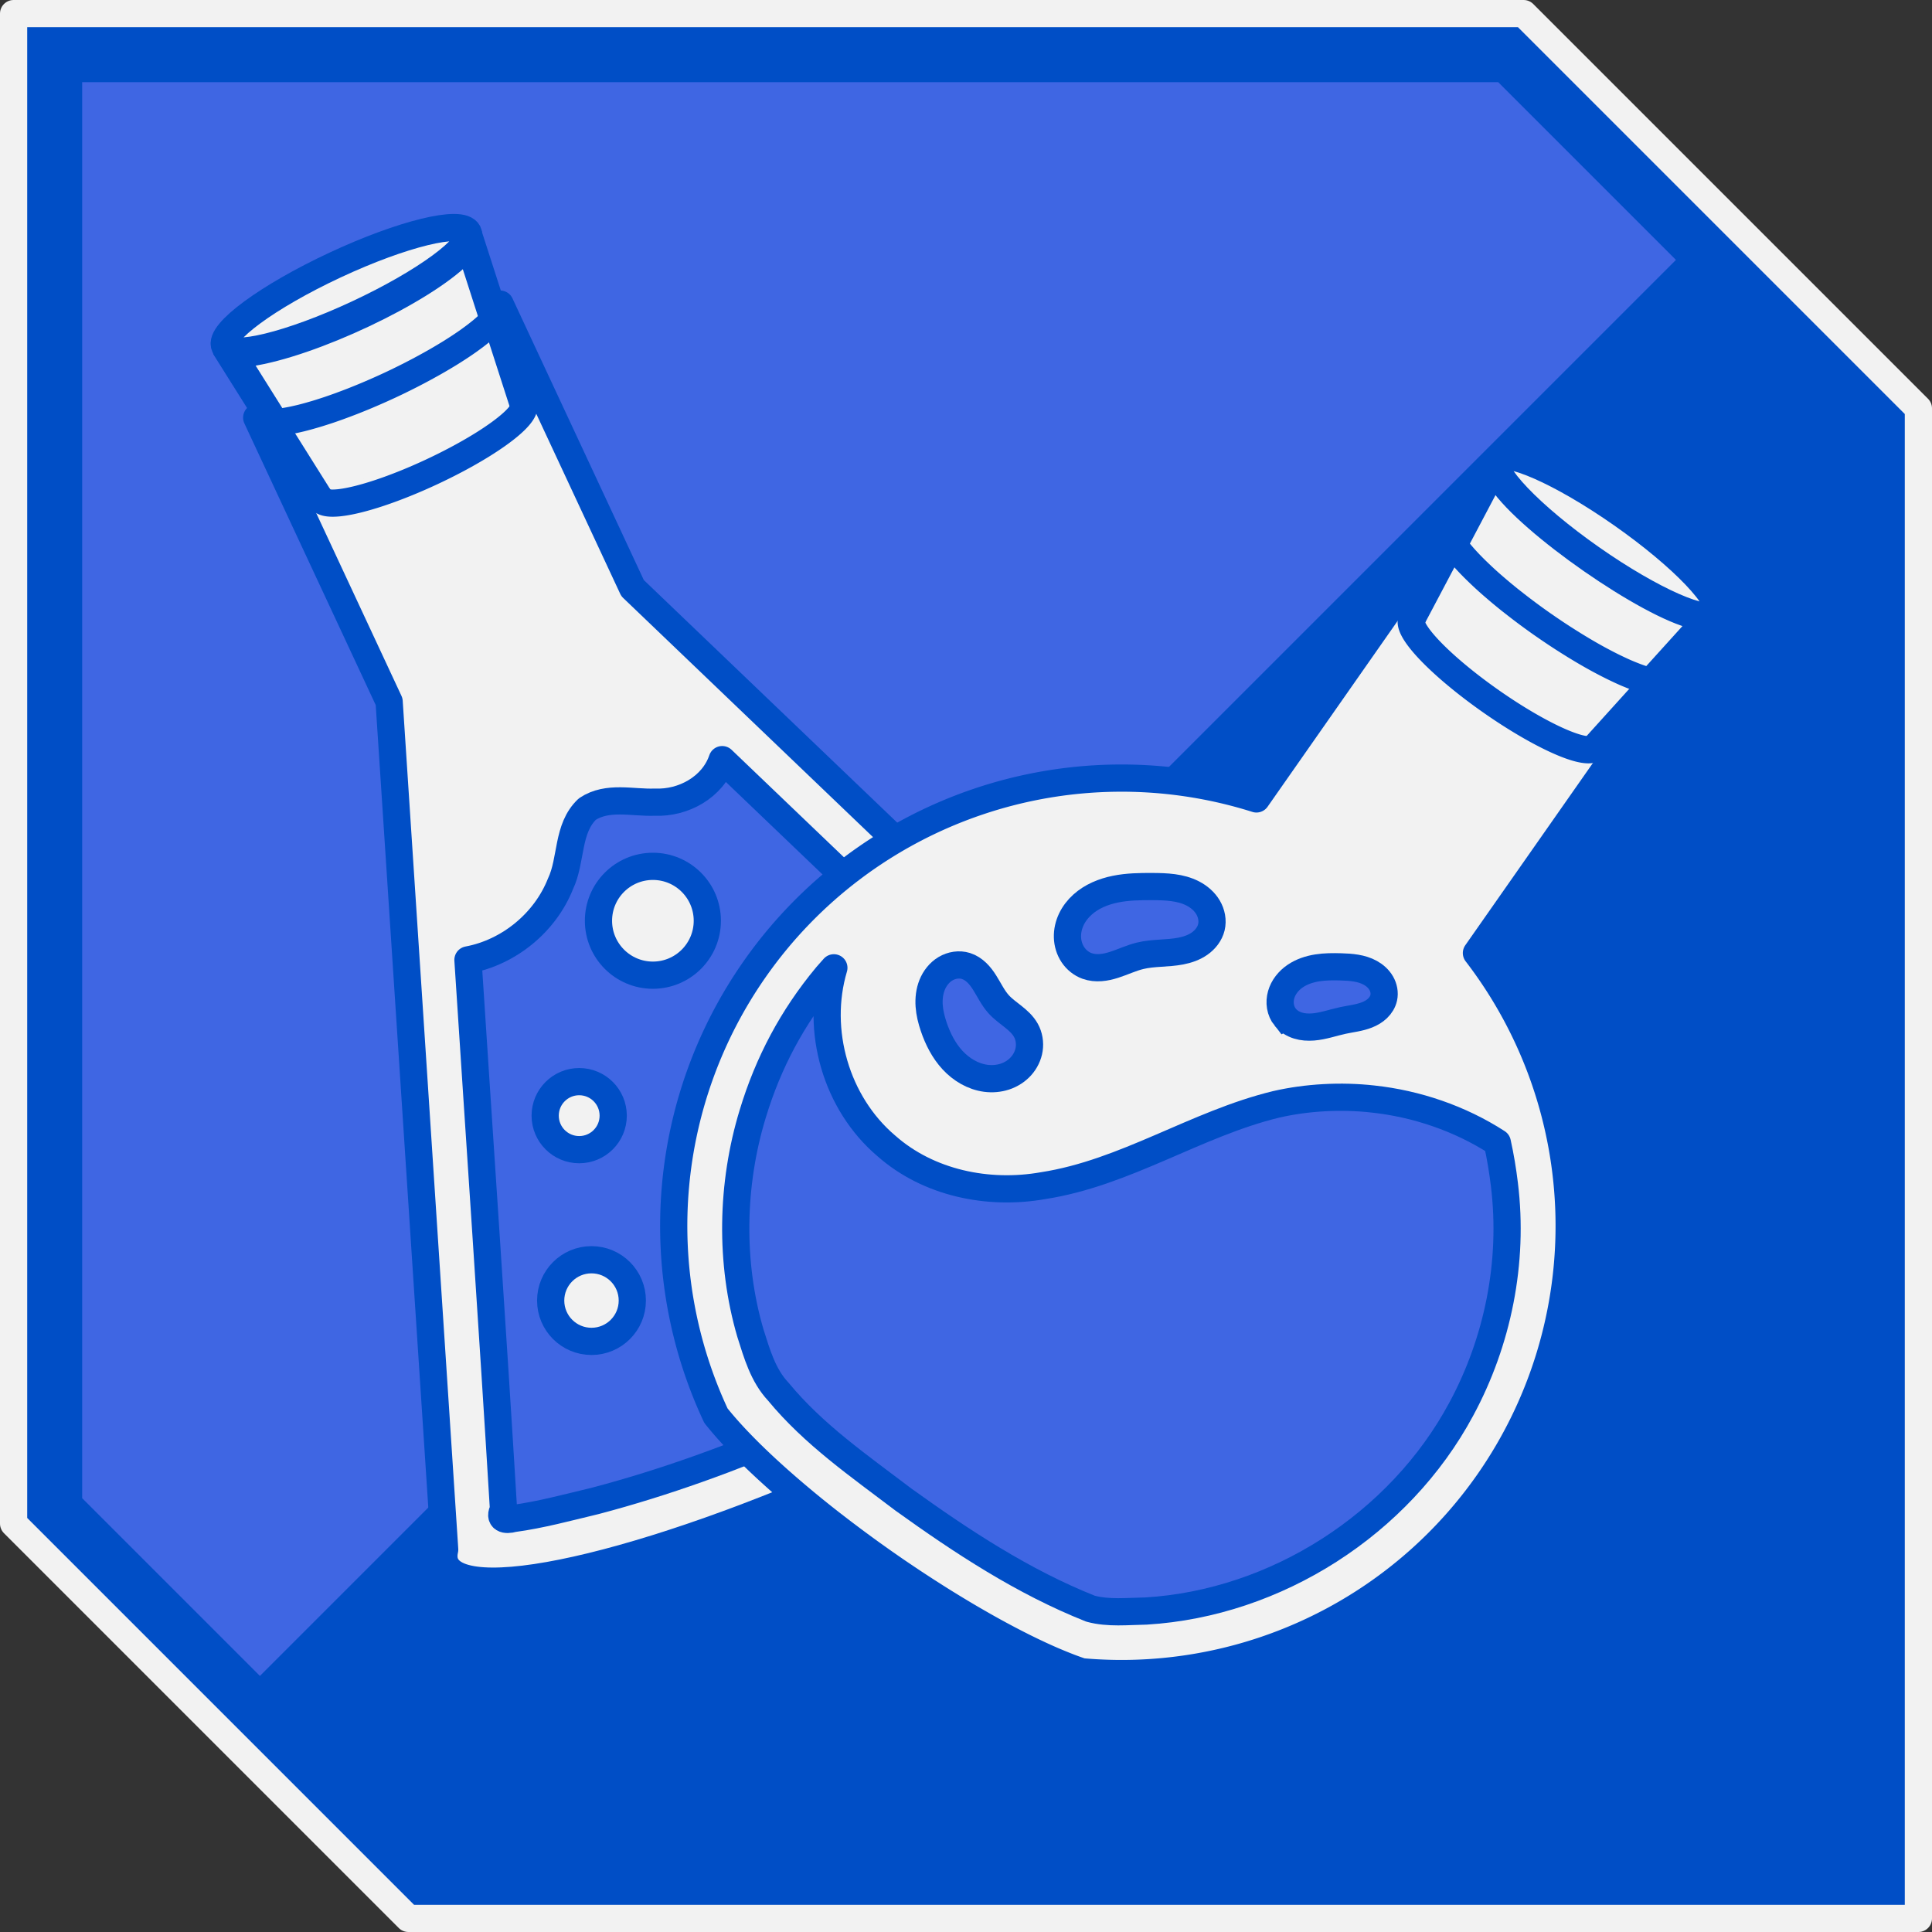 <?xml version="1.0" encoding="UTF-8" standalone="no"?>
<svg
   xmlns:dc="http://purl.org/dc/elements/1.1/"
   xmlns:cc="http://creativecommons.org/ns#"
   xmlns:rdf="http://www.w3.org/1999/02/22-rdf-syntax-ns#"
   xmlns:svg="http://www.w3.org/2000/svg"
   xmlns="http://www.w3.org/2000/svg"
   xmlns:sodipodi="http://sodipodi.sourceforge.net/DTD/sodipodi-0.dtd"
   xmlns:inkscape="http://www.inkscape.org/namespaces/inkscape"
   sodipodi:docname="P5 Scientific Icon.svg"
   inkscape:version="1.0 (4035a4fb49, 2020-05-01)"
   id="svg8"
   version="1.1"
   viewBox="0 0 142 142"
   height="142mm"
   width="142mm"
   inkscape:export-filename="C:\Users\Callisto Joaquim\Documents\images (non-memes)\Project Ages of War\Class Icons\P5 Scientific Icon.png"
   inkscape:export-xdpi="32"
   inkscape:export-ydpi="32">
  <rect x="0" y="0" width="142" height="142" fill="#333333" stroke="none"/>
  <defs
     id="defs2">
    <inkscape:path-effect
       lpeversion="1"
       is_visible="true"
       id="path-effect1398"
       effect="spiro" />
    <inkscape:path-effect
       lpeversion="1"
       is_visible="true"
       id="path-effect1394"
       effect="spiro" />
    <inkscape:path-effect
       lpeversion="1"
       is_visible="true"
       id="path-effect1386"
       effect="spiro" />
    <inkscape:path-effect
       lpeversion="1"
       is_visible="true"
       id="path-effect1374"
       effect="spiro" />
    <inkscape:path-effect
       lpeversion="1"
       is_visible="true"
       id="path-effect1362"
       effect="spiro" />
    <inkscape:path-effect
       effect="bspline"
       id="path-effect1277"
       is_visible="true"
       lpeversion="1"
       weight="33.333"
       steps="2"
       helper_size="0"
       apply_no_weight="true"
       apply_with_weight="true"
       only_selected="false" />
    <inkscape:path-effect
       only_selected="false"
       apply_with_weight="true"
       apply_no_weight="true"
       helper_size="0"
       steps="2"
       weight="33.333"
       lpeversion="1"
       is_visible="true"
       id="path-effect1273"
       effect="bspline" />
    <inkscape:path-effect
       effect="bspline"
       id="path-effect1269"
       is_visible="true"
       lpeversion="1"
       weight="33.333"
       steps="2"
       helper_size="0"
       apply_no_weight="true"
       apply_with_weight="true"
       only_selected="false" />
    <inkscape:path-effect
       only_selected="false"
       apply_with_weight="true"
       apply_no_weight="true"
       helper_size="0"
       steps="2"
       weight="33.333"
       lpeversion="1"
       is_visible="true"
       id="path-effect1206"
       effect="bspline" />
    <inkscape:path-effect
       lpeversion="1"
       is_visible="true"
       id="path-effect1200"
       effect="spiro" />
    <inkscape:path-effect
       only_selected="false"
       apply_with_weight="true"
       apply_no_weight="true"
       helper_size="0"
       steps="2"
       weight="33.333"
       lpeversion="1"
       is_visible="true"
       id="path-effect1152"
       effect="bspline" />
    <inkscape:path-effect
       effect="bspline"
       id="path-effect1148"
       is_visible="true"
       lpeversion="1"
       weight="33.333"
       steps="2"
       helper_size="0"
       apply_no_weight="true"
       apply_with_weight="true"
       only_selected="false" />
    <inkscape:path-effect
       only_selected="false"
       apply_with_weight="true"
       apply_no_weight="true"
       helper_size="0"
       steps="2"
       weight="33.333"
       lpeversion="1"
       is_visible="true"
       id="path-effect1144"
       effect="bspline" />
    <inkscape:path-effect
       lpeversion="1"
       is_visible="true"
       id="path-effect927"
       effect="spiro" />
    <inkscape:path-effect
       lpeversion="1"
       is_visible="true"
       id="path-effect923"
       effect="spiro" />
    <inkscape:path-effect
       lpeversion="1"
       is_visible="true"
       id="path-effect919"
       effect="spiro" />
    <inkscape:path-effect
       effect="bspline"
       id="path-effect890"
       is_visible="true"
       lpeversion="1"
       weight="33.333"
       steps="2"
       helper_size="0"
       apply_no_weight="true"
       apply_with_weight="true"
       only_selected="false" />
    <inkscape:path-effect
       only_selected="false"
       apply_with_weight="true"
       apply_no_weight="true"
       helper_size="0"
       steps="2"
       weight="33.333"
       lpeversion="1"
       is_visible="true"
       id="path-effect886"
       effect="bspline" />
    <inkscape:path-effect
       lpeversion="1"
       is_visible="true"
       id="path-effect872"
       effect="spiro" />
    <inkscape:path-effect
       lpeversion="1"
       is_visible="true"
       id="path-effect868"
       effect="spiro" />
    <inkscape:path-effect
       lpeversion="1"
       is_visible="true"
       id="path-effect860"
       effect="spiro" />
    <inkscape:path-effect
       lpeversion="1"
       is_visible="true"
       id="path-effect856"
       effect="spiro" />
    <inkscape:path-effect
       lpeversion="1"
       is_visible="true"
       id="path-effect852"
       effect="spiro" />
    <inkscape:path-effect
       lpeversion="1"
       is_visible="true"
       id="path-effect848"
       effect="spiro" />
  </defs>
  <sodipodi:namedview
     showguides="false"
     inkscape:snap-smooth-nodes="false"
     inkscape:object-nodes="false"
     inkscape:object-paths="false"
     inkscape:snap-intersection-paths="false"
     inkscape:snap-grids="true"
     inkscape:window-maximized="1"
     inkscape:window-y="-8"
     inkscape:window-x="-8"
     inkscape:window-height="1137"
     inkscape:window-width="1920"
     inkscape:bbox-nodes="false"
     inkscape:snap-others="true"
     inkscape:snap-bbox="true"
     inkscape:snap-object-midpoints="true"
     showgrid="false"
     inkscape:document-rotation="0"
     inkscape:current-layer="layer1"
     inkscape:document-units="mm"
     inkscape:cy="271.25136"
     inkscape:cx="243.78606"
     inkscape:zoom="1.25"
     inkscape:pageshadow="2"
     inkscape:pageopacity="0.0"
     borderopacity="1.0"
     bordercolor="#666666"
     pagecolor="#ffffff"
     id="base">
    <inkscape:grid
       originy="-19"
       originx="-19"
       spacingy="1"
       spacingx="1"
       units="mm"
       id="grid62"
       type="xygrid" />
  </sodipodi:namedview>
  <g
     transform="translate(-19,-19)"
     id="layer1"
     inkscape:groupmode="layer"
     inkscape:label="Calque 1">
    <path
       transform="matrix(-1,0,0,1,180,0)"
       d="M 49.016,20 20,49.016 V 160 H 130.982 L 160,130.982 V 20 Z"
       inkscape:original="M 49.015625 20 L 20 49.015625 L 20 160 L 130.98242 160 L 160 130.98242 L 160 20 L 49.015625 20 z "
       inkscape:radius="0"
       sodipodi:type="inkscape:offset"
       style="fill:#004ec6;fill-opacity:1;fill-rule:evenodd;stroke:#f2f2f2;stroke-width:2;stroke-linejoin:round;stroke-miterlimit:4;stroke-dasharray:none;stroke-opacity:1;paint-order:normal"
       id="path239" />
    <path
       transform="scale(0.265)"
       d="M 94.488,94.488 V 487.227 L 143.789,536.527 536.531,143.785 487.234,94.488 Z"
       style="fill:#3f66e3;fill-opacity:1;fill-rule:evenodd;stroke:none;stroke-width:7.559;stroke-linejoin:round;stroke-miterlimit:4;stroke-dasharray:none;stroke-opacity:1;paint-order:normal"
       id="path835" />
    <path
       id="path1413"
       d="m 45.345,55.518 c 4.668,-1.239 11.897,-5.227 11.897,-6.562 0,-0.171 -0.777,-2.724 -1.727,-5.673 -0.95,-2.949 -1.797,-5.581 -1.883,-5.849 l -0.155,-0.487 -0.677,0.677 c -2.801,2.801 -10.981,6.661 -15.506,7.317 l -1.164,0.169 3.335,5.311 3.335,5.311 0.748,0.033 c 0.411,0.018 1.22,-0.093 1.797,-0.246 z"
       style="fill:#f2f2f2;stroke:#004ec6;stroke-width:2;stroke-linecap:round;stroke-linejoin:round;stroke-miterlimit:4;stroke-dasharray:none;stroke-opacity:1" />
    <path
       sodipodi:nodetypes="ccccscccccccsscccsscccscsscccccccccccsccsccccscccssccsssssssssccccccccccccssccsccscscsccccccccccccsccscccccssssccscccc"
       d="m 55.759,41.351 9.734,20.875 45.12,43.192 c 0.38,0.194 0.643,0.445 0.787,0.753 1.539,3.293 -10.568,12.191 -27.04,19.872 -16.473,7.681 -31.071,11.237 -32.604,7.941 -0.144,-0.308 -0.168,-0.672 -0.072,-1.088 l -4.083,-62.326 -9.734,-20.875 c 0.006,0.016 0.016,0.035 0.026,0.051 0.01,0.016 0.023,0.033 0.037,0.047 0.014,0.016 0.026,0.03 0.043,0.044 0.016,0.014 0.034,0.026 0.052,0.039 0.02,0.014 0.038,0.023 0.06,0.036 0.02,0.008 0.043,0.023 0.065,0.033 0.023,0.01 0.048,0.02 0.074,0.03 0.026,0.01 0.054,0.016 0.082,0.023 0.03,0.006 0.058,0.014 0.088,0.02 0.03,0.006 0.063,0.014 0.096,0.016 0.034,0.006 0.068,0.01 0.104,0.014 0.036,0.002 0.073,0.006 0.111,0.01 0.038,0.002 0.077,0.002 0.117,0.006 0.04,7.6e-4 0.082,8.4e-4 0.124,4e-4 0.043,-4.4e-4 0.087,-0.002 0.132,-0.002 0.045,-10e-4 0.091,-0.002 0.138,-0.006 0.047,-0.002 0.095,-0.006 0.144,-0.01 0.049,-0.002 0.1,-0.01 0.151,-0.014 0.052,-0.006 0.104,-0.014 0.158,-0.02 0.053,-0.006 0.107,-0.014 0.162,-0.023 0.056,-0.006 0.112,-0.016 0.169,-0.026 0.058,-0.01 0.116,-0.02 0.175,-0.03 0.06,-0.01 0.12,-0.023 0.181,-0.034 0.062,-0.014 0.124,-0.023 0.187,-0.037 0.063,-0.014 0.126,-0.026 0.191,-0.042 0.065,-0.014 0.131,-0.03 0.198,-0.045 0.067,-0.016 0.134,-0.03 0.203,-0.048 0.068,-0.016 0.137,-0.035 0.206,-0.053 0.07,-0.016 0.141,-0.036 0.212,-0.056 0.071,-0.02 0.144,-0.039 0.216,-0.06 0.073,-0.02 0.147,-0.042 0.221,-0.064 0.074,-0.02 0.149,-0.043 0.225,-0.065 0.076,-0.023 0.153,-0.046 0.23,-0.07 0.077,-0.023 0.154,-0.049 0.232,-0.074 0.078,-0.026 0.157,-0.05 0.237,-0.076 0.079,-0.026 0.159,-0.051 0.24,-0.078 0.081,-0.026 0.162,-0.055 0.244,-0.084 0.081,-0.03 0.163,-0.057 0.245,-0.086 0.082,-0.03 0.165,-0.058 0.248,-0.088 0.083,-0.03 0.167,-0.062 0.251,-0.093 0.085,-0.03 0.169,-0.063 0.254,-0.094 0.085,-0.033 0.17,-0.064 0.255,-0.097 0.085,-0.033 0.171,-0.066 0.258,-0.099 0.086,-0.034 0.171,-0.068 0.258,-0.103 0.087,-0.034 0.174,-0.069 0.261,-0.105 0.087,-0.035 0.174,-0.071 0.262,-0.107 0.088,-0.036 0.176,-0.073 0.264,-0.11 0.088,-0.037 0.175,-0.074 0.263,-0.112 0.088,-0.037 0.176,-0.075 0.264,-0.114 0.088,-0.038 0.176,-0.076 0.263,-0.115 0.088,-0.039 0.176,-0.078 0.264,-0.117 0.088,-0.039 0.177,-0.08 0.265,-0.12 0.088,-0.04 0.176,-0.08 0.264,-0.121 0.036,-0.016 0.072,-0.034 0.108,-0.05 0.088,-0.041 0.175,-0.083 0.263,-0.124 0.087,-0.041 0.174,-0.082 0.261,-0.124 0.087,-0.043 0.174,-0.085 0.261,-0.128 0.087,-0.043 0.173,-0.085 0.26,-0.127 0.086,-0.043 0.171,-0.086 0.257,-0.129 0.085,-0.043 0.171,-0.085 0.255,-0.129 0.085,-0.043 0.169,-0.088 0.254,-0.132 0.084,-0.043 0.167,-0.087 0.251,-0.13 0.083,-0.045 0.167,-0.089 0.249,-0.133 0.082,-0.044 0.164,-0.088 0.246,-0.132 0.082,-0.045 0.163,-0.09 0.243,-0.134 0.081,-0.044 0.161,-0.088 0.24,-0.133 0.08,-0.044 0.158,-0.089 0.237,-0.133 0.078,-0.044 0.156,-0.088 0.233,-0.133 0.077,-0.045 0.154,-0.09 0.23,-0.135 0.076,-0.044 0.151,-0.089 0.225,-0.133 0.074,-0.045 0.148,-0.089 0.221,-0.133 0.073,-0.044 0.146,-0.088 0.218,-0.132 0.071,-0.044 0.142,-0.088 0.212,-0.133 0.07,-0.044 0.139,-0.088 0.207,-0.132 0.069,-0.044 0.137,-0.087 0.204,-0.131 0.067,-0.043 0.133,-0.087 0.198,-0.13 0.065,-0.043 0.129,-0.086 0.191,-0.129 0.063,-0.043 0.126,-0.086 0.188,-0.129 0.062,-0.042 0.122,-0.084 0.181,-0.126 0.06,-0.043 0.118,-0.085 0.175,-0.127 0.057,-0.041 0.114,-0.083 0.169,-0.124 0.056,-0.041 0.11,-0.081 0.164,-0.122 0.053,-0.041 0.106,-0.082 0.157,-0.122 0.052,-0.04 0.103,-0.08 0.152,-0.12 0.049,-0.039 0.097,-0.078 0.145,-0.116 0.047,-0.039 0.093,-0.079 0.139,-0.117 0.045,-0.038 0.088,-0.076 0.131,-0.114 0.043,-0.038 0.085,-0.075 0.126,-0.112 0.041,-0.037 0.08,-0.073 0.118,-0.109 0.038,-0.036 0.075,-0.072 0.111,-0.108 0.036,-0.035 0.07,-0.07 0.103,-0.104 0.034,-0.034 0.066,-0.068 0.097,-0.102 0.033,-0.034 0.061,-0.068 0.09,-0.1 0.03,-0.033 0.056,-0.065 0.083,-0.097 0.026,-0.033 0.051,-0.063 0.074,-0.094 0.023,-0.03 0.046,-0.061 0.068,-0.092 0.02,-0.03 0.04,-0.059 0.058,-0.088 0.02,-0.03 0.037,-0.058 0.053,-0.087 0.016,-0.03 0.03,-0.056 0.044,-0.083 0.014,-0.026 0.026,-0.053 0.036,-0.079 0.008,-0.026 0.02,-0.052 0.03,-0.078 0.006,-0.023 0.016,-0.048 0.02,-0.072 0.006,-0.023 0.008,-0.047 0.014,-0.07 0.002,-0.023 0.002,-0.045 0.002,-0.066 8.6e-4,-0.023 4.6e-4,-0.043 -0.001,-0.063 -0.002,-0.02 -0.002,-0.041 -0.01,-0.06 -0.006,-0.02 -0.008,-0.038 -0.02,-0.055 -0.002,-0.006 -0.006,-0.016 -0.01,-0.023 z"
       style="display:inline;fill:#f2f2f2;stroke:#004ec6;stroke-width:2;stroke-linecap:round;stroke-linejoin:round;stroke-miterlimit:4;stroke-dasharray:none;stroke-opacity:1"
       id="path872" />
    <path
       sodipodi:open="true"
       d="m -15.027,68.466 a 8.226,1.645 0 0 1 -4.113,1.425 8.226,1.645 0 0 1 -8.226,0 8.226,1.645 0 0 1 -4.113,-1.425"
       sodipodi:arc-type="arc"
       sodipodi:end="3.1415927"
       sodipodi:start="0"
       sodipodi:ry="1.6452725"
       sodipodi:rx="8.2263622"
       sodipodi:cy="68.466293"
       sodipodi:cx="-23.253771"
       sodipodi:type="arc"
       transform="matrix(-0.906,0.423,0.423,0.906,0,0)"
       style="fill:#f2f2f2;stroke:#004ec6;stroke-width:2;stroke-linecap:round;stroke-linejoin:round;stroke-miterlimit:4;stroke-dasharray:none;stroke-opacity:1"
       id="ellipse957" />
    <ellipse
       transform="matrix(-0.906,0.423,0.423,0.906,0,0)"
       ry="1.974"
       rx="9.872"
       cy="55.304"
       cx="-23.254"
       id="ellipse959"
       style="fill:#f2f2f2;stroke:#004ec6;stroke-width:2;stroke-linecap:round;stroke-linejoin:round;stroke-miterlimit:4;stroke-dasharray:none;stroke-opacity:1" />
    <path
       style="fill:#f2f2f2;stroke:#004ec6;stroke-width:2;stroke-linecap:butt;stroke-linejoin:miter;stroke-opacity:1"
       d="m 57.466,48.747 -4.071,-12.624"
       id="path961" />
    <path
       style="fill:#f2f2f2;stroke:#004ec6;stroke-width:2;stroke-linecap:butt;stroke-linejoin:miter;stroke-opacity:1"
       d="m 35.501,44.467 7.054,11.234"
       id="path963" />
    <path
       d="m 72.08,74.832 c -0.689,2.031 -2.865,3.218 -4.944,3.125 -1.652,0.065 -3.468,-0.48 -4.964,0.506 -1.513,1.428 -1.14,3.731 -1.977,5.497 -1.131,2.85 -3.788,5.03 -6.801,5.592 0.87,13.463 1.798,26.925 2.613,40.389 -0.374,0.717 0.132,0.837 0.734,0.667 1.983,-0.266 4.008,-0.815 6.032,-1.3 10.194,-2.687 19.851,-7.238 29.138,-12.227 C 96.856,114.218 101.97,111.425 106,107.297 94.695,96.48 83.379,85.627 72.08,74.832 Z"
       style="fill:#3f66e3;fill-opacity:1;stroke:#004ec6;stroke-width:2;stroke-linecap:round;stroke-linejoin:round;stroke-miterlimit:4;stroke-dasharray:none;stroke-opacity:1"
       id="path1026" />
    <path
       id="path1415"
       d="m 140.279,69.137 4.239,-4.685 -0.883,-0.196 c -3.461,-0.77 -12.207,-6.856 -14.251,-9.917 l -0.582,-0.871 -2.965,5.615 -2.965,5.615 0.286,0.536 c 0.372,0.697 2.067,2.409 3.579,3.614 2.949,2.35 7.192,4.773 8.594,4.908 l 0.709,0.068 z"
       style="fill:#f2f2f2;stroke:#004ec6;stroke-width:2;stroke-linecap:round;stroke-linejoin:round;stroke-miterlimit:4;stroke-dasharray:none;stroke-opacity:1" />
    <path
       d="m 125.423,57.605 a 9.872,1.974 35 0 0 -0.03,0.05 9.872,1.974 35 0 0 -0.023,0.054 9.872,1.974 35 0 0 -0.016,0.06 9.872,1.974 35 0 0 -0.007,0.065 9.872,1.974 35 0 0 -0.002,0.069 9.872,1.974 35 0 0 0.007,0.073 9.872,1.974 35 0 0 0.013,0.079 9.872,1.974 35 0 0 0.02,0.082 9.872,1.974 35 0 0 0.026,0.088 9.872,1.974 35 0 0 0.033,0.092 9.872,1.974 35 0 0 0.04,0.097 9.872,1.974 35 0 0 0.047,0.099 9.872,1.974 35 0 0 0.055,0.105 9.872,1.974 35 0 0 0.061,0.108 9.872,1.974 35 0 0 0.067,0.112 9.872,1.974 35 0 0 0.074,0.117 9.872,1.974 35 0 0 0.082,0.12 9.872,1.974 35 0 0 0.088,0.124 9.872,1.974 35 0 0 0.095,0.126 9.872,1.974 35 0 0 0.101,0.131 9.872,1.974 35 0 0 0.108,0.134 9.872,1.974 35 0 0 0.115,0.136 9.872,1.974 35 0 0 0.12,0.14 9.872,1.974 35 0 0 0.124,0.143 9.872,1.974 35 0 0 0.133,0.145 9.872,1.974 35 0 0 0.137,0.148 9.872,1.974 35 0 0 0.143,0.152 9.872,1.974 35 0 0 0.15,0.153 9.872,1.974 35 0 0 0.154,0.156 9.872,1.974 35 0 0 0.16,0.158 9.872,1.974 35 0 0 0.165,0.159 9.872,1.974 35 0 0 0.17,0.163 9.872,1.974 35 0 0 0.174,0.164 9.872,1.974 35 0 0 0.179,0.165 9.872,1.974 35 0 0 0.184,0.167 9.872,1.974 35 0 0 0.189,0.168 9.872,1.974 35 0 0 0.194,0.169 9.872,1.974 35 0 0 0.197,0.169 9.872,1.974 35 0 0 0.201,0.172 9.872,1.974 35 0 0 0.205,0.173 9.872,1.974 35 0 0 0.208,0.171 9.872,1.974 35 0 0 0.211,0.173 9.872,1.974 35 0 0 0.215,0.173 9.872,1.974 35 0 0 0.22,0.172 9.872,1.974 35 0 0 0.221,0.173 9.872,1.974 35 0 0 0.223,0.173 9.872,1.974 35 0 0 0.226,0.173 9.872,1.974 35 0 0 0.228,0.172 9.872,1.974 35 0 0 0.23,0.172 9.872,1.974 35 0 0 0.233,0.171 9.872,1.974 35 0 0 0.234,0.17 9.872,1.974 35 0 0 0.235,0.169 9.872,1.974 35 0 0 0.237,0.168 9.872,1.974 35 0 0 0.099,0.069 9.872,1.974 35 0 0 0.238,0.164 9.872,1.974 35 0 0 0.239,0.165 9.872,1.974 35 0 0 0.24,0.162 9.872,1.974 35 0 0 0.24,0.162 9.872,1.974 35 0 0 0.241,0.158 9.872,1.974 35 0 0 0.241,0.158 9.872,1.974 35 0 0 0.24,0.153 9.872,1.974 35 0 0 0.24,0.153 9.872,1.974 35 0 0 0.239,0.149 9.872,1.974 35 0 0 0.239,0.149 9.872,1.974 35 0 0 0.236,0.143 9.872,1.974 35 0 0 0.235,0.142 9.872,1.974 35 0 0 0.235,0.139 9.872,1.974 35 0 0 0.231,0.135 9.872,1.974 35 0 0 0.23,0.132 9.872,1.974 35 0 0 0.229,0.129 9.872,1.974 35 0 0 0.226,0.125 9.872,1.974 35 0 0 0.223,0.121 9.872,1.974 35 0 0 0.221,0.117 9.872,1.974 35 0 0 0.218,0.115 9.872,1.974 35 0 0 0.214,0.109 9.872,1.974 35 0 0 0.212,0.107 9.872,1.974 35 0 0 0.209,0.102 9.872,1.974 35 0 0 0.204,0.097 9.872,1.974 35 0 0 0.201,0.095 9.872,1.974 35 0 0 0.196,0.09 9.872,1.974 35 0 0 0.192,0.085 9.872,1.974 35 0 0 0.189,0.08 9.872,1.974 35 0 0 0.184,0.075 9.872,1.974 35 0 0 0.179,0.071 9.872,1.974 35 0 0 0.174,0.068 9.872,1.974 35 0 0 0.171,0.062 9.872,1.974 35 0 0 0.163,0.058 9.872,1.974 35 0 0 0.159,0.051 9.872,1.974 35 0 0 0.155,0.048 9.872,1.974 35 0 0 0.147,0.043 9.872,1.974 35 0 0 0.144,0.038 9.872,1.974 35 0 0 0.137,0.033 9.872,1.974 35 0 0 0.131,0.026 9.872,1.974 35 0 0 0.125,0.023 9.872,1.974 35 0 0 0.12,0.016 9.872,1.974 35 0 0 0.112,0.014 9.872,1.974 35 0 0 0.106,0.006 9.872,1.974 35 0 0 0.1,0.002 9.872,1.974 35 0 0 0.093,-0.002 9.872,1.974 35 0 0 0.088,-0.006 9.872,1.974 35 0 0 0.081,-0.014 9.872,1.974 35 0 0 0.074,-0.016 9.872,1.974 35 0 0 0.066,-0.023 9.872,1.974 35 0 0 0.061,-0.026 9.872,1.974 35 0 0 0.054,-0.033 9.872,1.974 35 0 0 0.046,-0.038 9.872,1.974 35 0 0 0.04,-0.043 l -14.067,20.09 a 32.905,32.905 0 0 1 0.864,38.925 32.905,32.905 0 0 1 -25.882,14.014 32.905,32.905 0 0 1 -3.986,-0.113 19.743,3.949 35 0 1 -0.006,-0.002 19.743,3.949 35 0 1 -0.228,-0.077 19.743,3.949 35 0 1 -0.233,-0.082 19.743,3.949 35 0 1 -0.24,-0.087 19.743,3.949 35 0 1 -0.243,-0.092 19.743,3.949 35 0 1 -0.249,-0.098 19.743,3.949 35 0 1 -0.253,-0.101 19.743,3.949 35 0 1 -0.258,-0.106 19.743,3.949 35 0 1 -0.264,-0.11 19.743,3.949 35 0 1 -0.267,-0.114 19.743,3.949 35 0 1 -0.273,-0.12 19.743,3.949 35 0 1 -0.274,-0.124 19.743,3.949 35 0 1 -0.28,-0.128 19.743,3.949 35 0 1 -0.282,-0.133 19.743,3.949 35 0 1 -0.289,-0.136 19.743,3.949 35 0 1 -0.291,-0.142 19.743,3.949 35 0 1 -0.295,-0.144 19.743,3.949 35 0 1 -0.297,-0.15 19.743,3.949 35 0 1 -0.302,-0.153 19.743,3.949 35 0 1 -0.303,-0.157 19.743,3.949 35 0 1 -0.309,-0.161 19.743,3.949 35 0 1 -0.31,-0.165 19.743,3.949 35 0 1 -0.314,-0.168 19.743,3.949 35 0 1 -0.112,-0.062 19.743,3.949 35 0 1 -0.317,-0.172 19.743,3.949 35 0 1 -0.32,-0.178 19.743,3.949 35 0 1 -0.322,-0.18 19.743,3.949 35 0 1 -0.323,-0.185 19.743,3.949 35 0 1 -0.326,-0.187 19.743,3.949 35 0 1 -0.328,-0.19 19.743,3.949 35 0 1 -0.331,-0.194 19.743,3.949 35 0 1 -0.33,-0.196 19.743,3.949 35 0 1 -0.333,-0.2 19.743,3.949 35 0 1 -0.334,-0.202 19.743,3.949 35 0 1 -0.335,-0.206 19.743,3.949 35 0 1 -0.337,-0.207 19.743,3.949 35 0 1 -0.338,-0.211 19.743,3.949 35 0 1 -0.338,-0.214 19.743,3.949 35 0 1 -0.338,-0.216 19.743,3.949 35 0 1 -0.34,-0.217 19.743,3.949 35 0 1 -0.338,-0.22 19.743,3.949 35 0 1 -0.34,-0.223 19.743,3.949 35 0 1 -0.34,-0.223 19.743,3.949 35 0 1 -0.339,-0.227 19.743,3.949 35 0 1 -0.34,-0.229 19.743,3.949 35 0 1 -0.34,-0.229 19.743,3.949 35 0 1 -0.338,-0.232 19.743,3.949 35 0 1 -0.337,-0.234 19.743,3.949 35 0 1 -0.338,-0.235 19.743,3.949 35 0 1 -0.335,-0.237 19.743,3.949 35 0 1 -0.334,-0.238 19.743,3.949 35 0 1 -0.334,-0.238 19.743,3.949 35 0 1 -0.332,-0.241 19.743,3.949 35 0 1 -0.329,-0.241 19.743,3.949 35 0 1 -0.329,-0.241 19.743,3.949 35 0 1 -0.326,-0.243 19.743,3.949 35 0 1 -0.325,-0.244 19.743,3.949 35 0 1 -0.322,-0.242 19.743,3.949 35 0 1 -0.321,-0.245 19.743,3.949 35 0 1 -0.317,-0.244 19.743,3.949 35 0 1 -0.317,-0.244 19.743,3.949 35 0 1 -0.312,-0.245 19.743,3.949 35 0 1 -0.309,-0.243 19.743,3.949 35 0 1 -0.307,-0.246 19.743,3.949 35 0 1 -0.303,-0.243 19.743,3.949 35 0 1 -0.299,-0.245 19.743,3.949 35 0 1 -0.298,-0.244 19.743,3.949 35 0 1 -0.292,-0.244 19.743,3.949 35 0 1 -0.291,-0.243 19.743,3.949 35 0 1 -0.286,-0.242 19.743,3.949 35 0 1 -0.282,-0.241 19.743,3.949 35 0 1 -0.278,-0.24 19.743,3.949 35 0 1 -0.274,-0.24 19.743,3.949 35 0 1 -0.271,-0.238 19.743,3.949 35 0 1 -0.096,-0.085 19.743,3.949 35 0 1 -0.263,-0.236 19.743,3.949 35 0 1 -0.26,-0.236 19.743,3.949 35 0 1 -0.255,-0.232 19.743,3.949 35 0 1 -0.25,-0.233 19.743,3.949 35 0 1 -0.246,-0.23 19.743,3.949 35 0 1 -0.241,-0.229 19.743,3.949 35 0 1 -0.235,-0.227 19.743,3.949 35 0 1 -0.23,-0.223 19.743,3.949 35 0 1 -0.225,-0.224 19.743,3.949 35 0 1 -0.219,-0.22 19.743,3.949 35 0 1 -0.214,-0.218 19.743,3.949 35 0 1 -0.208,-0.216 19.743,3.949 35 0 1 -0.204,-0.213 19.743,3.949 35 0 1 -0.197,-0.211 19.743,3.949 35 0 1 -0.191,-0.208 19.743,3.949 35 0 1 -0.186,-0.205 19.743,3.949 35 0 1 -0.18,-0.203 19.743,3.949 35 0 1 -0.173,-0.2 19.743,3.949 35 0 1 -0.168,-0.196 19.743,3.949 35 0 1 -0.161,-0.194 19.743,3.949 35 0 1 -0.156,-0.19 19.743,3.949 35 0 1 -0.099,-0.123 32.905,32.905 0 0 1 2.848,-32.822 A 32.905,32.905 0 0 1 111.347,77.72 Z"
       style="display:inline;fill:#f2f2f2;stroke:#004ec6;stroke-width:2;stroke-linecap:round;stroke-linejoin:round;stroke-miterlimit:4;stroke-dasharray:none;stroke-opacity:1"
       id="path953" />
    <path
       d="m 79.742,90.754 c -2.501,3.006 -4.279,6.351 -5.415,10.104 -1.587,5.195 -1.684,10.956 -0.178,16.109 0.484,1.524 0.931,3.122 2.054,4.317 2.592,3.151 5.985,5.489 9.207,7.94 4.308,3.096 8.796,6.048 13.745,8.014 1.324,0.356 2.728,0.193 4.085,0.171 9.56,-0.581 18.623,-6.391 23.155,-14.827 2.682,-4.962 3.882,-10.804 3.176,-16.532 -0.125,-1.031 -0.294,-2.058 -0.52,-3.072 -2.748,-1.778 -5.965,-2.86 -9.131,-3.2 -2.349,-0.265 -4.876,-0.127 -7.129,0.393 -5.899,1.431 -11.063,5.037 -17.121,5.973 -4.021,0.714 -8.427,-0.18 -11.531,-2.929 -3.679,-3.122 -5.223,-8.468 -3.85,-13.082 -0.182,0.206 -0.365,0.413 -0.547,0.619 z"
       style="fill:#3f66e3;fill-opacity:1;stroke:#004ec6;stroke-width:2;stroke-linecap:round;stroke-linejoin:round;stroke-miterlimit:4;stroke-dasharray:none;stroke-opacity:1"
       id="path1019" />
    <path
       id="path935"
       d="m 129.005,52.687 -6.202,11.726"
       style="fill:#f2f2f2;stroke:#004ec6;stroke-width:2;stroke-linecap:butt;stroke-linejoin:miter;stroke-opacity:1" />
    <path
       id="path933"
       d="m 136.28,73.85 8.897,-9.838"
       style="fill:#f2f2f2;stroke:#004ec6;stroke-width:2;stroke-linecap:butt;stroke-linejoin:miter;stroke-opacity:1" />
    <ellipse
       transform="matrix(-0.819,-0.574,-0.574,0.819,0,0)"
       style="fill:#f2f2f2;stroke:#004ec6;stroke-width:2;stroke-linecap:round;stroke-linejoin:round;stroke-miterlimit:4;stroke-dasharray:none;stroke-opacity:1"
       id="ellipse898"
       cx="-145.767"
       cy="-30.835"
       rx="9.872"
       ry="1.974" />
    <path
       sodipodi:open="true"
       d="m -137.54,-17.673 a 8.226,1.645 0 0 1 -4.113,1.425 8.226,1.645 0 0 1 -8.226,0 8.226,1.645 0 0 1 -4.113,-1.425"
       sodipodi:arc-type="arc"
       sodipodi:end="3.1415927"
       sodipodi:start="0"
       sodipodi:ry="1.6452725"
       sodipodi:rx="8.2263622"
       sodipodi:cy="-17.673092"
       sodipodi:cx="-145.76654"
       sodipodi:type="arc"
       transform="matrix(-0.819,-0.574,-0.574,0.819,0,0)"
       id="path892"
       style="fill:#f2f2f2;stroke:#004ec6;stroke-width:2;stroke-linecap:round;stroke-linejoin:round;stroke-miterlimit:4;stroke-dasharray:none;stroke-opacity:1" />
    <path
       inkscape:original-d="m 89.999198,90 c -0.8,-0.93786 -1.58292,2.97178 -2.373575,4.45688 -0.79066,1.48508 4.518815,0.1828 6.779015,0.27354 2.2602,0.0906 -1.3364,-1.27838 -2.0038,-1.91838 C 91.733458,92.17206 90.799218,90.93788 89.999198,90 Z"
       inkscape:path-effect="#path-effect1374"
       id="path1372"
       d="m 89.999,90 c -0.498,-0.158 -1.06,-0.067 -1.508,0.202 -0.448,0.268 -0.786,0.703 -0.981,1.188 -0.195,0.485 -0.253,1.018 -0.217,1.539 0.036,0.521 0.165,1.033 0.332,1.528 0.303,0.898 0.741,1.763 1.384,2.459 0.643,0.696 1.504,1.214 2.444,1.338 0.47,0.062 0.954,0.024 1.404,-0.124 0.45,-0.148 0.864,-0.409 1.182,-0.76 0.318,-0.352 0.536,-0.795 0.606,-1.263 0.07,-0.469 -0.011,-0.961 -0.24,-1.375 C 94.179,94.324 93.824,94.006 93.46,93.717 93.096,93.428 92.712,93.157 92.401,92.812 91.98,92.345 91.711,91.764 91.375,91.232 91.208,90.966 91.021,90.71 90.794,90.492 90.567,90.274 90.299,90.095 89.999,90 Z"
       style="fill:#3f66e3;fill-opacity:1;stroke:#004ec6;stroke-width:2;stroke-linecap:butt;stroke-linejoin:miter;stroke-opacity:1" />
    <path
       inkscape:original-d="m 113.4635,93.7659 c -1.4148,-0.0794 2.73035,-2.46708 4.09631,-3.70144 1.36597,-1.23436 2.09486,1.51496 3.14309,2.27166 1.04823,0.75668 -1.99614,1.11112 -2.99342,1.66588 -0.99727,0.55474 -2.83118,-0.1568 -4.24598,-0.2361 z"
       inkscape:path-effect="#path-effect1394"
       id="path1392"
       d="m 113.463,93.766 c -0.182,-0.227 -0.301,-0.503 -0.35,-0.79 -0.049,-0.287 -0.028,-0.585 0.051,-0.865 0.158,-0.56 0.548,-1.04 1.029,-1.368 0.481,-0.328 1.049,-0.514 1.624,-0.605 0.575,-0.091 1.161,-0.091 1.743,-0.074 0.742,0.022 1.512,0.08 2.161,0.441 0.325,0.18 0.612,0.437 0.797,0.758 0.186,0.321 0.264,0.71 0.185,1.073 -0.065,0.297 -0.233,0.565 -0.452,0.776 -0.219,0.211 -0.487,0.366 -0.769,0.478 -0.564,0.225 -1.178,0.285 -1.772,0.412 -0.735,0.157 -1.452,0.421 -2.201,0.48 -0.375,0.029 -0.757,0.006 -1.116,-0.106 -0.359,-0.112 -0.694,-0.317 -0.929,-0.61 z"
       style="fill:#3f66e3;fill-opacity:1;stroke:#004ec6;stroke-width:2;stroke-linecap:butt;stroke-linejoin:miter;stroke-opacity:1" />
    <path
       sodipodi:nodetypes="sssss"
       inkscape:original-d="m 102.79426,89.25102 c -0.84762,1.29662 -3.991782,2.59482 -3.891442,0.74836 0.1004,-1.84648 3.591582,-5.28784 4.789482,-5.83716 1.1979,-0.54932 4.78894,1.89636 4.34045,2.99342 -0.44848,1.09706 -4.39089,0.79876 -5.23849,2.09538 z"
       inkscape:path-effect="#path-effect1398"
       id="path1396"
       d="m 102.794,89.251 c -0.655,0.159 -1.267,0.457 -1.908,0.662 -0.321,0.102 -0.651,0.182 -0.987,0.206 -0.336,0.025 -0.679,-0.007 -0.996,-0.12 -0.427,-0.152 -0.796,-0.453 -1.047,-0.83 -0.251,-0.377 -0.385,-0.828 -0.399,-1.281 -0.014,-0.453 0.091,-0.907 0.285,-1.316 0.195,-0.409 0.478,-0.774 0.814,-1.078 0.672,-0.608 1.542,-0.964 2.43,-1.143 0.888,-0.18 1.801,-0.194 2.707,-0.189 1.018,0.005 2.076,0.042 2.98,0.51 0.452,0.234 0.854,0.577 1.114,1.015 0.259,0.438 0.367,0.974 0.247,1.468 -0.118,0.488 -0.449,0.908 -0.86,1.197 -0.411,0.289 -0.897,0.455 -1.39,0.551 -0.986,0.191 -2.013,0.11 -2.989,0.348 z"
       style="fill:#3f66e3;fill-opacity:1;stroke:#004ec6;stroke-width:2;stroke-linecap:butt;stroke-linejoin:miter;stroke-opacity:1" />
    <circle
       r="3"
       cy="114.59"
       cx="-62.474"
       id="path1402"
       style="fill:#f2f2f2;stroke:#004ec6;stroke-width:2;stroke-linecap:round;stroke-linejoin:round;stroke-miterlimit:4;stroke-dasharray:none;stroke-opacity:1"
       transform="scale(-1,1)" />
    <circle
       r="2.5"
       style="fill:#f2f2f2;stroke:#004ec6;stroke-width:2;stroke-linecap:round;stroke-linejoin:round;stroke-miterlimit:4;stroke-dasharray:none;stroke-opacity:1"
       id="circle1404"
       cx="-61.57"
       cy="100.999"
       transform="scale(-1,1)" />
    <circle
       r="4"
       cy="86.675"
       cx="-66.987"
       id="circle1406"
       style="fill:#f2f2f2;stroke:#004ec6;stroke-width:2;stroke-linecap:round;stroke-linejoin:round;stroke-miterlimit:4;stroke-dasharray:none;stroke-opacity:1"
       transform="scale(-1,1)" />
  </g>
  <g
     transform="translate(-19,-19)"
     style="display:none"
     inkscape:groupmode="layer"
     inkscape:label="Ampoule"
     id="layer3">
    <path
       id="path1140"
       d="m 156.12,246.496 c -1.181,-0.351 -3.543,-1.054 -3.543,-1.054 l -1.148,-6.513 6.513,-1.148 1.148,6.513 z"
       style="display:inline;fill:#f2f2f2;stroke:#000000;stroke-width:0.283;stroke-linecap:butt;stroke-linejoin:miter;stroke-opacity:1" />
    <path
       d="m 151.743,234.084 c -0.731,-2.376 -1.321,-4.327 -1.312,-4.336 0.009,-0.009 0.107,0.104 0.217,0.251 0.561,0.748 1.254,0.764 1.583,0.036 l 0.109,-0.241 0.112,0.142 c 0.166,0.211 0.618,0.413 0.816,0.364 0.222,-0.055 0.535,-0.368 0.617,-0.618 l 0.068,-0.206 0.128,0.152 c 0.171,0.204 0.512,0.4 0.696,0.4 0.368,0 0.637,-0.306 0.842,-0.957 0.088,-0.279 0.108,-0.306 0.135,-0.179 0.017,0.082 0.115,1.899 0.218,4.038 0.102,2.139 0.202,4.117 0.221,4.397 l 0.035,0.508 -1.518,0.263 c -0.835,0.144 -1.545,0.272 -1.578,0.284 -0.033,0.012 -0.658,-1.922 -1.388,-4.298 z m 1.149,-4.048 c -0.099,-0.061 -0.251,-0.189 -0.338,-0.284 l -0.159,-0.172 0.094,-0.419 c 0.065,-0.293 0.095,-0.76 0.099,-1.555 l 0.005,-1.137 0.227,0.687 c 0.236,0.715 0.661,1.669 0.881,1.977 0.112,0.157 0.119,0.204 0.058,0.389 -0.086,0.259 -0.423,0.627 -0.575,0.626 -0.062,-1.3e-4 -0.193,-0.051 -0.292,-0.112 z m 1.675,-0.256 c -0.066,-0.036 -0.217,-0.158 -0.335,-0.271 l -0.216,-0.205 0.083,-0.34 c 0.208,-0.86 0.163,-2.812 -0.104,-4.498 -0.3,-1.893 -1.011,-4.055 -1.614,-4.909 -0.106,-0.15 -0.105,-0.16 0.052,-0.469 0.29,-0.57 0.598,-0.618 1.053,-0.164 0.704,0.704 1.396,2.438 1.831,4.586 0.217,1.072 0.28,1.675 0.331,3.169 0.033,0.948 0.022,1.271 -0.058,1.726 -0.118,0.674 -0.29,1.096 -0.527,1.296 -0.192,0.161 -0.311,0.18 -0.496,0.079 z m -1.014,-1.301 c -0.987,-1.966 -1.672,-5.589 -1.471,-7.782 0.035,-0.378 0.086,-0.769 0.113,-0.867 0.049,-0.174 0.06,-0.16 0.355,0.425 0.965,1.915 1.582,4.985 1.488,7.404 -0.04,1.027 -0.08,1.355 -0.164,1.355 -0.029,0 -0.173,-0.24 -0.32,-0.533 z m -1.792,-6.331 c -0.206,-0.664 -0.574,-1.545 -0.841,-2.013 l -0.269,-0.472 0.164,-0.304 c 0.29,-0.537 0.59,-0.584 1.036,-0.159 0.214,0.203 0.242,0.259 0.206,0.403 -0.118,0.465 -0.163,0.976 -0.166,1.887 -0.002,0.551 -0.008,1.002 -0.013,1.002 -0.006,0 -0.058,-0.155 -0.117,-0.344 z m 0.272,6.83 c -0.849,-1.568 -1.493,-4.259 -1.601,-6.695 -0.036,-0.811 0.048,-2.045 0.152,-2.232 0.064,-0.114 0.52,0.782 0.831,1.633 0.593,1.622 1.029,4.104 1.029,5.863 4e-5,0.654 -0.102,1.646 -0.177,1.725 -0.026,0.027 -0.131,-0.105 -0.234,-0.294 z m -0.699,1.386 c -0.562,-0.245 -1.152,-1.33 -1.698,-3.125 -0.564,-1.853 -0.763,-2.993 -0.821,-4.687 -0.054,-1.602 0.128,-2.687 0.527,-3.142 0.277,-0.315 0.655,-0.25 0.969,0.165 0.145,0.192 0.146,0.199 0.058,0.583 -0.114,0.498 -0.131,2.544 -0.027,3.38 0.247,2.001 0.721,3.823 1.327,5.102 0.16,0.338 0.349,0.696 0.42,0.795 l 0.128,0.18 -0.16,0.328 c -0.1,0.204 -0.225,0.361 -0.332,0.416 -0.201,0.104 -0.162,0.104 -0.391,0.004 z m -0.342,8.1 c -0.708,-0.624 -1.603,-2.325 -2.753,-5.234 -1.029,-2.603 -1.85,-5.106 -2.434,-7.418 -1.005,-3.977 -0.995,-6.087 0.035,-7.636 0.49,-0.737 1.154,-1.244 2.461,-1.88 l 0.792,-0.385 -0.038,-0.626 -0.038,-0.626 0.426,-0.433 c 0.516,-0.524 0.608,-0.751 0.611,-1.511 l 0.002,-0.543 0.145,0.409 c 0.268,0.754 0.519,1.038 1.14,1.29 0.237,0.096 0.458,0.232 0.526,0.323 0.065,0.087 0.174,0.381 0.244,0.653 l 0.126,0.496 0.447,0.042 c 1.999,0.186 2.917,0.499 3.767,1.286 1.432,1.326 2.102,3.716 2.463,8.782 0.103,1.448 0.104,6.488 0.002,7.867 -0.094,1.268 -0.266,2.508 -0.431,3.101 -0.131,0.471 -0.369,0.99 -0.489,1.064 -0.08,0.049 -1.562,0.323 -1.592,0.294 -0.027,-0.027 -0.485,-9.109 -0.549,-10.89 -0.036,-0.995 -0.101,-1.857 -0.181,-2.393 -0.548,-3.663 -1.895,-6.417 -2.944,-6.018 -0.168,0.064 -0.525,0.501 -0.525,0.643 0,0.123 -0.083,0.097 -0.244,-0.074 -0.452,-0.484 -0.965,-0.415 -1.285,0.171 l -0.16,0.294 -0.188,-0.178 c -0.25,-0.236 -0.408,-0.312 -0.654,-0.312 -1.389,0 -1.395,5.187 -0.011,9.011 0.395,1.09 3.209,10.326 3.16,10.37 -0.028,0.024 -0.333,0.091 -0.678,0.148 -0.345,0.057 -0.683,0.117 -0.75,0.132 -0.083,0.019 -0.212,-0.052 -0.403,-0.219 z"
       style="display:inline;fill:#f2f2f2;stroke:none;stroke-width:0.283;stroke-linecap:round;stroke-linejoin:round;stroke-miterlimit:4;stroke-dasharray:none;stroke-opacity:1"
       id="path1238" />
    <path
       d="m 155.644,224.756 0.669,13.313 m -3.256,0.574 -3.925,-12.738 m 6.369,-1.962 a 5.787,1.653 80 0 1 -0.623,5.986 5.787,1.653 80 0 1 -2.633,-5.412 5.787,1.653 80 0 1 0.623,-5.986 5.787,1.653 80 0 1 2.633,5.412 z m -1.628,0.287 a 5.787,1.653 80 0 1 -0.623,5.986 5.787,1.653 80 0 1 -2.633,-5.412 5.787,1.653 80 0 1 0.623,-5.986 5.787,1.653 80 0 1 2.633,5.412 z m -1.628,0.287 a 5.787,1.653 80 0 1 -0.623,5.986 5.787,1.653 80 0 1 -2.633,-5.412 5.787,1.653 80 0 1 0.623,-5.986 5.787,1.653 80 0 1 2.633,5.412 z"
       style="display:inline;fill:none;stroke:#000000;stroke-width:0.283;stroke-linecap:butt;stroke-linejoin:miter;stroke-opacity:1"
       id="path1218" />
    <path
       d="m 159.042,239.266 a 0.827,0.827 0 0 0 -0.299,0.117 l -7.555,2.947 a 0.827,0.827 0 0 0 -0.671,0.958 0.827,0.827 0 0 0 0.958,0.67 0.827,0.827 0 0 0 0.299,-0.117 l 7.555,-2.947 a 0.827,0.827 0 0 0 0.671,-0.958 0.827,0.827 0 0 0 -0.958,-0.67 z"
       style="display:inline;fill:#f2f2f2;stroke:#000000;stroke-width:0.283;stroke-linecap:round;stroke-linejoin:round;stroke-miterlimit:4;stroke-dasharray:none;stroke-opacity:1"
       id="path1162" />
    <path
       d="m 158.755,237.638 a 0.827,0.827 0 0 0 -0.302,0.117 l -7.551,2.946 a 0.827,0.827 0 0 0 -0.671,0.957 0.827,0.827 0 0 0 0.958,0.671 0.827,0.827 0 0 0 0.299,-0.117 l 7.555,-2.947 a 0.827,0.827 0 0 0 0.671,-0.958 0.827,0.827 0 0 0 -0.958,-0.67 z"
       style="display:inline;fill:#f2f2f2;stroke:#000000;stroke-width:0.283;stroke-linecap:round;stroke-linejoin:round;stroke-miterlimit:4;stroke-dasharray:none;stroke-opacity:1"
       id="path1160" />
    <path
       d="m 159.329,240.894 a 0.827,0.827 0 0 0 -0.299,0.117 l -7.555,2.947 a 0.827,0.827 0 0 0 -0.671,0.958 0.827,0.827 0 0 0 0.958,0.67 0.827,0.827 0 0 0 0.302,-0.117 l 7.551,-2.946 a 0.827,0.827 0 0 0 0.671,-0.957 0.827,0.827 0 0 0 -0.958,-0.671 z"
       style="display:inline;fill:#f2f2f2;stroke:#000000;stroke-width:0.283;stroke-linecap:round;stroke-linejoin:round;stroke-miterlimit:4;stroke-dasharray:none;stroke-opacity:1"
       id="path1156" />
    <path
       sodipodi:nodetypes="ccccccc"
       inkscape:original-d="m 149.03691,215.84784 c -0.0952,-0.54237 -0.19088,-1.0851 -0.28709,-1.62818 0.54326,-0.0954 1.08595,-0.19106 1.6282,-0.2871 -0.2866,-1.62791 -0.57367,-3.25604 -0.86128,-4.8846 0.28761,1.62856 0.57468,3.25672 0.86128,4.8846 0.54326,-0.0954 1.08595,-0.19105 1.6282,-0.2871 0.0962,0.54308 0.19191,1.08582 0.28709,1.6282"
       inkscape:path-effect="#path-effect1152"
       id="path1150"
       d="m 149.037,215.848 c -0.096,-0.542 -0.191,-1.085 0.032,-1.404 0.224,-0.319 0.766,-0.415 0.894,-1.277 0.128,-0.862 -0.159,-2.49 -0.159,-2.49 0,0 0.287,1.628 0.702,2.394 0.415,0.766 0.958,0.67 1.277,0.894 0.319,0.224 0.415,0.767 0.51,1.309"
       style="display:inline;fill:none;stroke:#000000;stroke-width:0.283;stroke-linecap:butt;stroke-linejoin:miter;stroke-opacity:1" />
    <path
       style="display:inline;fill:none;stroke:#000000;stroke-width:0.283;stroke-linecap:butt;stroke-linejoin:miter;stroke-opacity:1"
       d="m 157.941,237.781 c 0.446,-0.637 0.893,-1.276 1.086,-4.953 0.192,-3.677 0.13,-10.368 -1.035,-13.802 -1.165,-3.433 -3.431,-3.593 -5.698,-3.753"
       id="path1146"
       inkscape:path-effect="#path-effect1148"
       inkscape:original-d="m 157.94083,237.78132 c 0.44683,-0.63708 0.89386,-1.27551 1.34111,-1.9153 -0.0625,-6.71461 -0.12533,-13.40603 -0.18875,-20.11255 -2.26679,-0.15954 -4.53337,-0.31955 -6.79988,-0.47981"
       sodipodi:nodetypes="cccc" />
    <path
       sodipodi:nodetypes="cccc"
       inkscape:original-d="m 151.42805,238.92969 c -0.63793,-0.44667 -1.27633,-0.89371 -1.9153,-1.3411 -2.23336,-6.32116 -4.46712,-12.6423 -6.70153,-18.96417 2.07579,-0.9252 4.15098,-1.85069 6.22569,-2.77658"
       inkscape:path-effect="#path-effect1144"
       id="path1142"
       d="m 151.428,238.93 c -0.638,-0.447 -1.276,-0.894 -2.713,-4.278 -1.436,-3.384 -3.67,-9.705 -3.749,-13.329 -0.079,-3.624 1.996,-4.549 4.071,-5.475"
       style="display:inline;fill:none;stroke:#000000;stroke-width:0.283;stroke-linecap:butt;stroke-linejoin:miter;stroke-opacity:1" />
  </g>
</svg>
